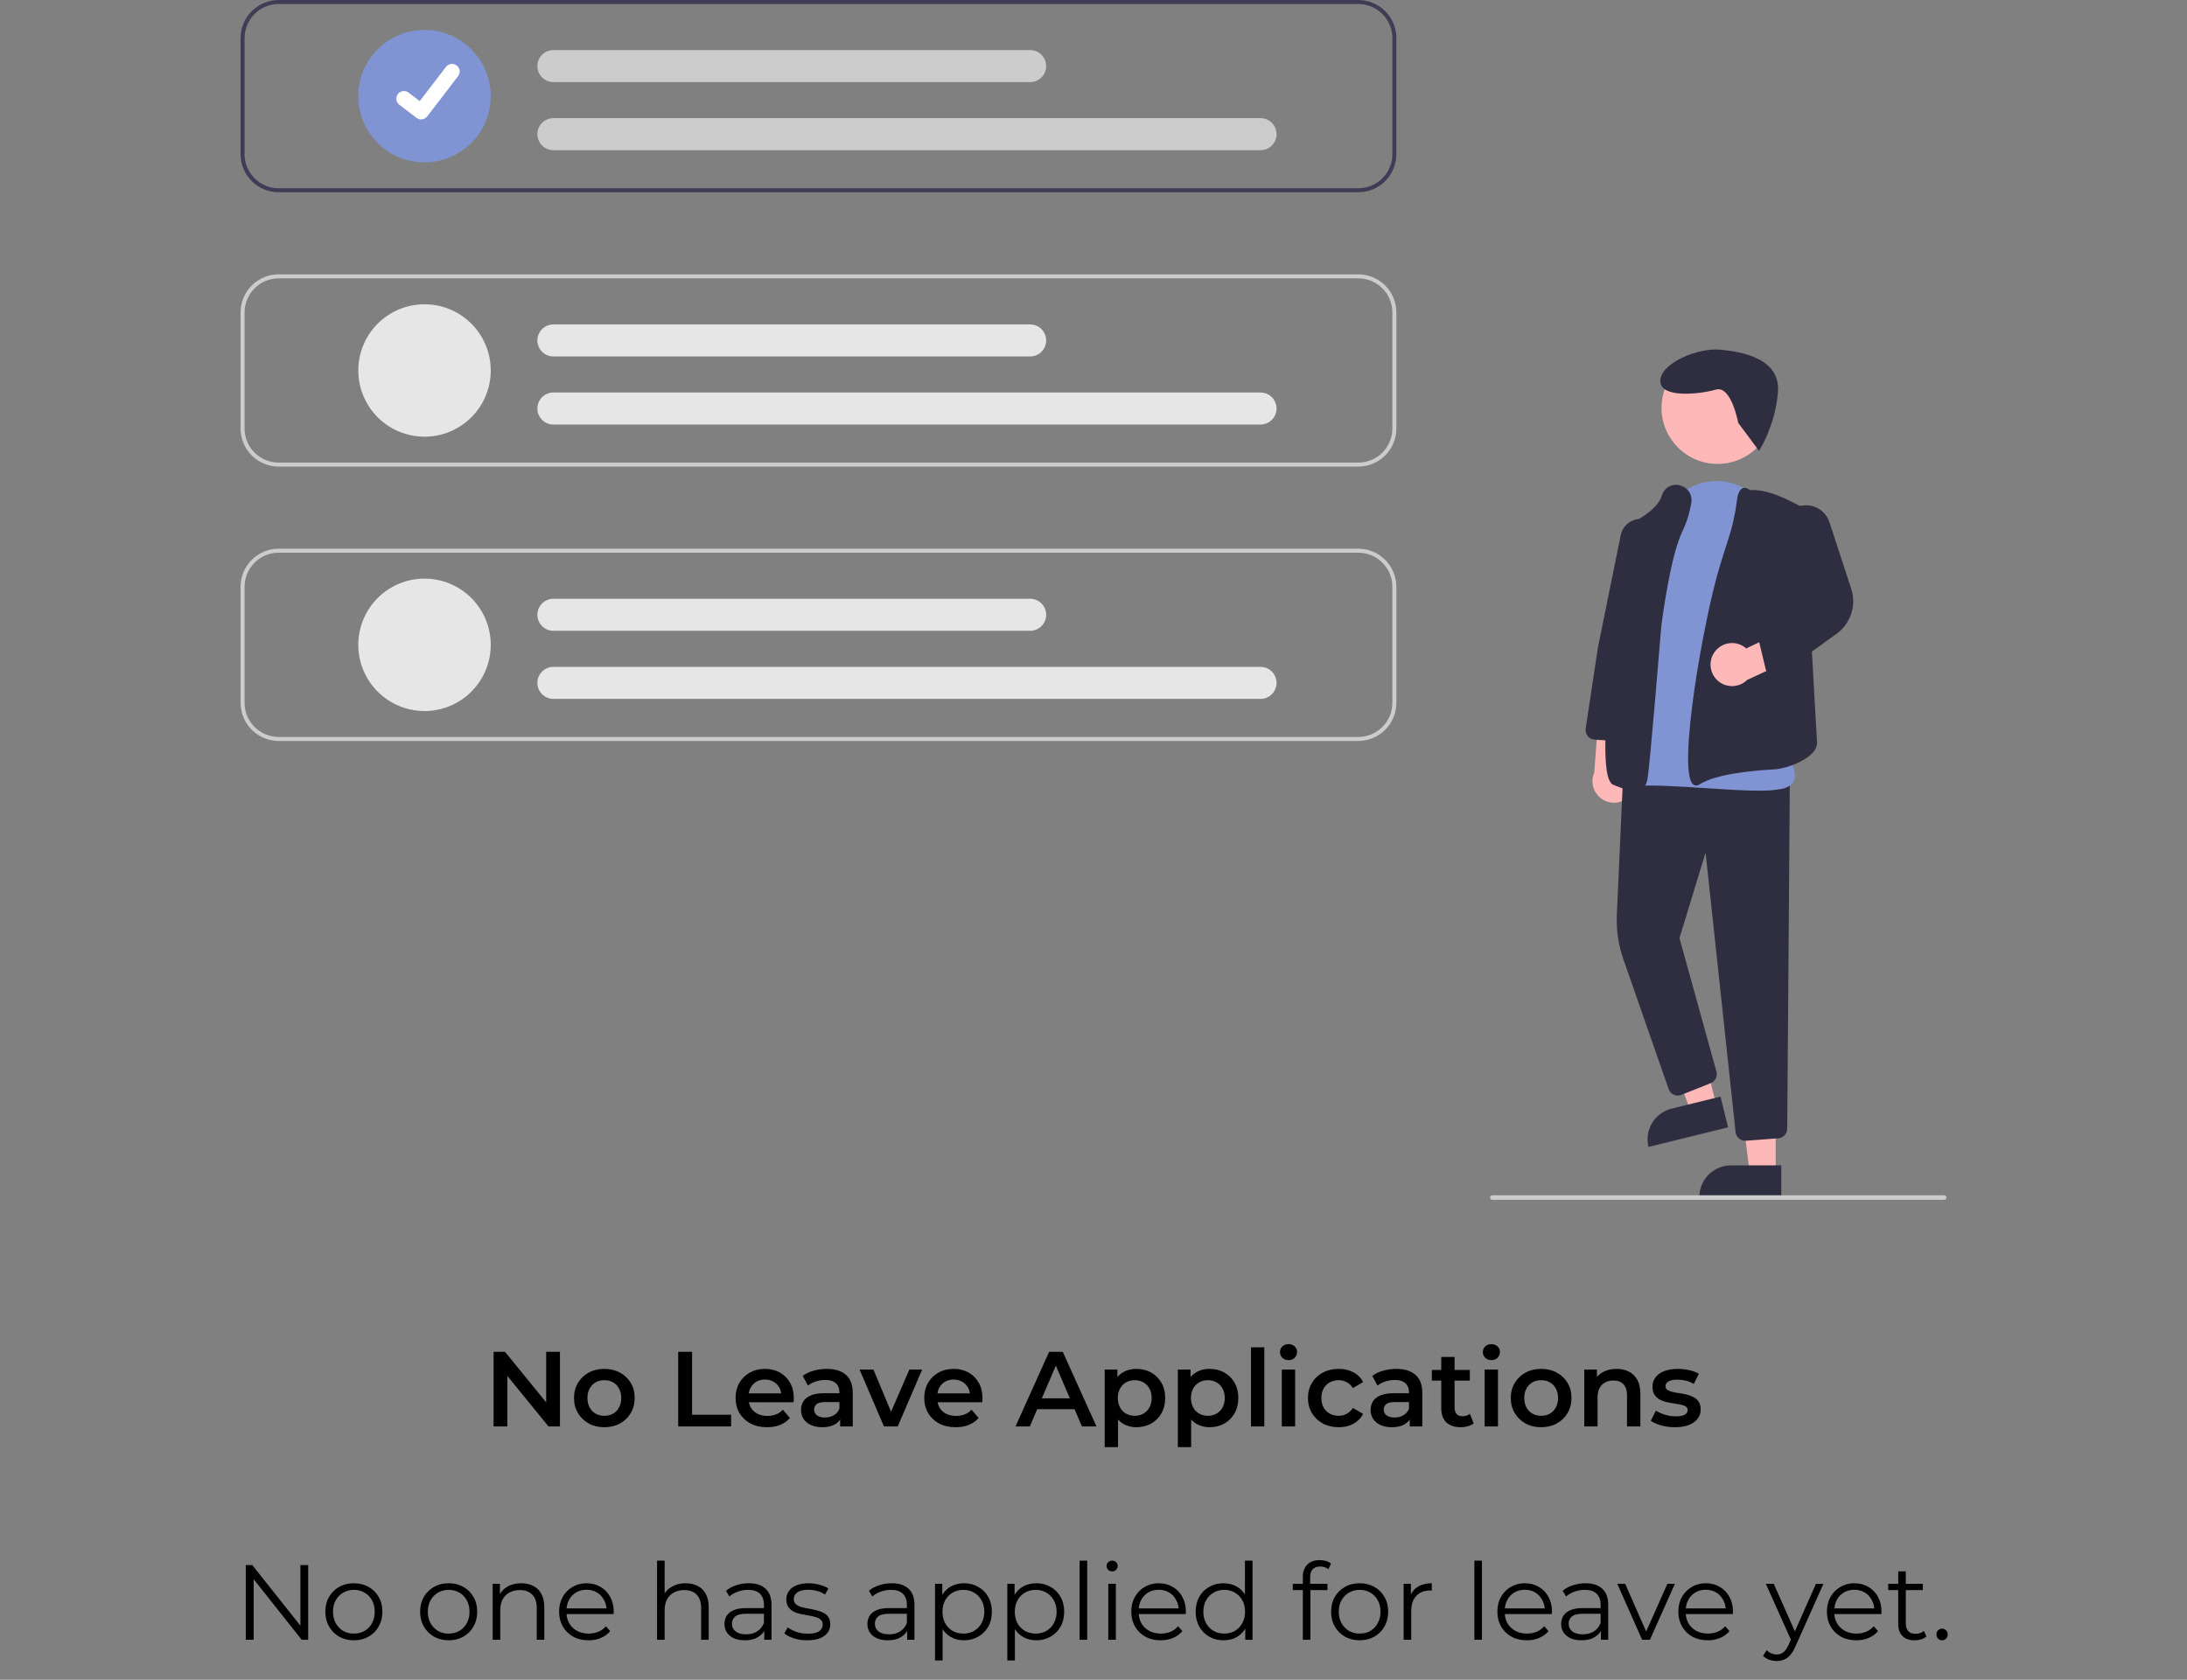 <svg width="328" height="252" viewBox="0 0 328 252" fill="none" xmlns="http://www.w3.org/2000/svg">
<rect x="0" y="0" width="328" height="252" fill="#808080" stroke="none"/>
<g clip-path="url(#clip0_2695_11523)">
<path d="M244.631 119.152C244.918 118.781 245.119 118.351 245.221 117.893C245.323 117.435 245.324 116.96 245.223 116.502C245.121 116.044 244.921 115.614 244.636 115.242C244.35 114.869 243.987 114.564 243.57 114.348L244.205 107.042L239.859 105.574L239.108 115.903C238.791 116.626 238.749 117.441 238.992 118.192C239.235 118.944 239.746 119.58 240.426 119.98C241.107 120.381 241.911 120.518 242.685 120.365C243.46 120.213 244.152 119.781 244.63 119.153L244.631 119.152Z" fill="#FFB8B8"/>
<path d="M266.315 175.95H262.405L260.544 160.858H266.318L266.315 175.95Z" fill="#FFB8B8"/>
<path d="M259.61 174.831H267.155V179.582H254.859C254.859 178.322 255.36 177.113 256.251 176.222C257.142 175.332 258.35 174.831 259.61 174.831Z" fill="#2F2E41"/>
<path d="M257.436 165.935L253.637 166.869L248.229 152.659L253.836 151.281L257.436 165.935Z" fill="#FFB8B8"/>
<path d="M250.71 166.315L258.037 164.512L259.172 169.124L247.233 172.063C246.932 170.84 247.129 169.547 247.781 168.469C248.433 167.391 249.487 166.616 250.71 166.315Z" fill="#2F2E41"/>
<path d="M261.737 171.137C261.38 171.138 261.035 171.007 260.77 170.768C260.504 170.529 260.337 170.2 260.3 169.844L255.799 127.907L251.882 140.731L257.43 160.762C257.526 161.105 257.491 161.472 257.333 161.791C257.175 162.11 256.904 162.36 256.573 162.492L252.162 164.256C251.981 164.329 251.786 164.364 251.591 164.359C251.395 164.355 251.202 164.311 251.024 164.229C250.846 164.148 250.687 164.032 250.555 163.887C250.423 163.743 250.322 163.573 250.258 163.388L243.458 143.88C242.714 141.75 242.385 139.497 242.488 137.243L243.437 116.189L268.433 117.248L268.043 169.337C268.038 169.699 267.898 170.047 267.651 170.312C267.403 170.577 267.066 170.74 266.704 170.769L261.85 171.135C261.812 171.137 261.775 171.137 261.737 171.137Z" fill="#2F2E41"/>
<path d="M257.598 69.596C262.24 69.596 266.003 65.833 266.003 61.191C266.003 56.549 262.24 52.786 257.598 52.786C252.956 52.786 249.193 56.549 249.193 61.191C249.193 65.833 252.956 69.596 257.598 69.596Z" fill="#FFB8B8"/>
<path d="M263.778 118.617C261.565 118.617 258.817 118.436 255.97 118.249C252.083 117.993 248.063 117.729 245.063 117.902C244.657 117.943 244.249 117.878 243.875 117.716C243.502 117.553 243.177 117.298 242.93 116.974C239.837 113.013 244.607 97.568 244.812 96.912L248.694 79.642C249.55 75.844 252.277 73.042 255.816 72.33C259.129 71.665 262.333 72.991 264.388 75.88C264.497 76.034 264.606 76.191 264.715 76.352C271.406 86.261 267.621 110.881 267.368 112.468C267.721 112.891 269.632 115.285 269.107 116.948C268.893 117.625 268.313 118.085 267.382 118.317C266.195 118.552 264.986 118.652 263.777 118.616L263.778 118.617Z" fill="#8094D4"/>
<path d="M245.199 118.625C244.437 118.625 243.41 118.344 242.026 117.769C241.431 117.521 239.62 116.768 241.818 97.554C242.898 88.116 244.445 78.744 244.461 78.651L244.475 78.56L244.559 78.523C244.599 78.504 248.55 76.694 249.237 74.366C249.26 74.286 249.286 74.207 249.317 74.132C249.506 73.615 249.888 73.19 250.382 72.947C250.876 72.704 251.445 72.662 251.97 72.829C252.525 72.961 253.008 73.3 253.322 73.776C253.637 74.251 253.758 74.829 253.662 75.391C253.422 76.909 252.962 78.384 252.296 79.769C250.437 83.605 249.177 93.774 249.165 93.877C249.094 94.745 247.406 115.323 247.081 116.885C246.968 117.43 246.759 118.098 246.146 118.421C245.852 118.566 245.527 118.637 245.199 118.627L245.199 118.625Z" fill="#2F2E41"/>
<path d="M254.381 117.836C254.227 117.836 254.078 117.785 253.957 117.691C251.484 115.812 255.486 93.034 257.858 85.176C258.333 83.602 258.756 82.254 259.116 81.17C259.771 79.224 260.229 77.217 260.481 75.179C260.612 74.075 260.896 73.445 261.349 73.251C261.664 73.117 262.034 73.208 262.451 73.523C264.644 73.415 266.774 74.31 268.748 75.296L270.525 76.182L272.518 111.48C272.462 113.733 268.021 115.323 266.085 115.425C262.974 115.588 257.389 116.095 254.929 117.652C254.768 117.765 254.578 117.828 254.381 117.836L254.381 117.836Z" fill="#2F2E41"/>
<path d="M243.274 111.213C243.245 111.213 243.215 111.213 243.186 111.21L239.159 110.962C238.958 110.95 238.762 110.896 238.584 110.804C238.405 110.712 238.248 110.584 238.122 110.428C237.995 110.271 237.903 110.091 237.85 109.897C237.798 109.703 237.786 109.5 237.816 109.302L239.638 97.229L243.069 80.29C243.153 79.873 243.324 79.478 243.571 79.131C243.818 78.784 244.135 78.493 244.502 78.277C244.868 78.06 245.276 77.923 245.699 77.874C246.122 77.826 246.551 77.867 246.957 77.994C247.651 78.216 248.243 78.678 248.627 79.298C249.01 79.918 249.159 80.654 249.047 81.375L246.322 98.348L244.708 109.965C244.658 110.31 244.486 110.626 244.223 110.856C243.96 111.085 243.623 111.212 243.274 111.213Z" fill="#2F2E41"/>
<path d="M257.03 97.998C257.276 97.599 257.606 97.258 257.998 96.999C258.39 96.741 258.833 96.572 259.297 96.504C259.761 96.436 260.235 96.47 260.684 96.604C261.134 96.739 261.548 96.97 261.898 97.282L268.501 94.093L271.418 97.632L262.03 102.006C261.467 102.559 260.721 102.887 259.932 102.927C259.143 102.967 258.367 102.717 257.751 102.223C257.134 101.729 256.721 101.026 256.588 100.247C256.455 99.469 256.613 98.669 257.03 97.998Z" fill="#FFB8B8"/>
<path d="M266.203 101.424C265.878 101.424 265.562 101.314 265.307 101.113C265.052 100.912 264.871 100.631 264.795 100.315L263.837 96.328C263.764 96.028 263.789 95.713 263.908 95.428C264.028 95.144 264.236 94.905 264.501 94.747L270.284 91.285L267.328 80.46C267.072 79.533 267.189 78.543 267.654 77.701C268.12 76.86 268.896 76.234 269.817 75.957C270.738 75.681 271.731 75.776 272.582 76.222C273.434 76.668 274.078 77.43 274.375 78.345L277.639 88.312C278.04 89.527 278.043 90.838 277.648 92.055C277.253 93.272 276.48 94.331 275.442 95.078L267.051 101.149C266.804 101.327 266.507 101.424 266.203 101.424Z" fill="#2F2E41"/>
<path d="M203.717 0H41.787C40.274 0.002 38.823 0.604 37.753 1.674C36.683 2.744 36.081 4.195 36.079 5.708V23.133C36.081 24.646 36.683 26.097 37.753 27.167C38.823 28.237 40.274 28.839 41.787 28.841H203.717C205.23 28.839 206.681 28.237 207.751 27.167C208.821 26.097 209.423 24.646 209.425 23.133V5.708C209.423 4.195 208.821 2.744 207.751 1.674C206.681 0.604 205.23 0.002 203.717 0ZM208.824 23.133C208.822 24.487 208.283 25.785 207.326 26.742C206.368 27.7 205.07 28.238 203.717 28.24H41.787C40.433 28.238 39.135 27.7 38.178 26.742C37.221 25.785 36.682 24.487 36.68 23.133V5.708C36.682 4.354 37.221 3.056 38.178 2.099C39.135 1.142 40.433 0.603 41.787 0.601H203.717C205.07 0.603 206.368 1.142 207.326 2.099C208.283 3.056 208.822 4.354 208.824 5.708V23.133Z" fill="#3F3D56"/>
<path d="M203.717 69.999H41.787C40.274 69.997 38.823 69.395 37.753 68.325C36.683 67.255 36.081 65.804 36.079 64.291V46.866C36.081 45.353 36.683 43.902 37.753 42.832C38.823 41.762 40.274 41.16 41.787 41.158H203.717C205.23 41.16 206.681 41.762 207.751 42.832C208.821 43.902 209.423 45.353 209.425 46.866V64.291C209.423 65.804 208.821 67.255 207.751 68.325C206.681 69.395 205.23 69.997 203.717 69.999ZM41.787 41.759C40.433 41.761 39.135 42.299 38.178 43.257C37.22 44.214 36.682 45.512 36.68 46.866V64.291C36.681 65.645 37.22 66.944 38.177 67.901C39.135 68.859 40.433 69.397 41.787 69.399H203.717C205.071 69.398 206.369 68.859 207.326 67.902C208.284 66.944 208.822 65.646 208.824 64.292V46.866C208.822 45.512 208.284 44.214 207.326 43.257C206.369 42.299 205.071 41.761 203.717 41.759H41.787Z" fill="#CCCCCC"/>
<path d="M203.717 111.157H41.787C40.274 111.155 38.823 110.553 37.753 109.483C36.683 108.413 36.081 106.962 36.079 105.449V88.024C36.081 86.511 36.683 85.06 37.753 83.99C38.823 82.92 40.274 82.318 41.787 82.316H203.717C205.23 82.318 206.681 82.92 207.751 83.99C208.821 85.06 209.423 86.511 209.425 88.024V105.449C209.423 106.962 208.821 108.413 207.751 109.483C206.681 110.553 205.23 111.155 203.717 111.157ZM41.787 82.916C40.433 82.918 39.135 83.456 38.178 84.413C37.22 85.371 36.682 86.669 36.68 88.023V105.448C36.681 106.802 37.22 108.1 38.177 109.058C39.135 110.015 40.433 110.554 41.787 110.555H203.717C205.071 110.554 206.369 110.015 207.326 109.058C208.284 108.1 208.822 106.802 208.824 105.448V88.024C208.823 86.67 208.284 85.372 207.327 84.414C206.369 83.456 205.071 82.917 203.717 82.916H41.787Z" fill="#CCCCCC"/>
<path d="M63.667 24.355C61.702 24.355 59.782 23.773 58.148 22.681C56.514 21.589 55.241 20.038 54.489 18.222C53.737 16.407 53.54 14.409 53.923 12.482C54.307 10.555 55.253 8.785 56.642 7.395C58.032 6.006 59.802 5.06 61.729 4.676C63.656 4.293 65.654 4.49 67.469 5.242C69.285 5.994 70.836 7.267 71.928 8.901C73.02 10.534 73.602 12.455 73.602 14.42C73.602 17.055 72.555 19.582 70.692 21.445C68.829 23.308 66.302 24.355 63.667 24.355Z" fill="#8094D4"/>
<path d="M189.049 22.532H82.999C82.362 22.532 81.75 22.278 81.3 21.828C80.849 21.377 80.596 20.765 80.596 20.128C80.596 19.491 80.849 18.879 81.3 18.429C81.75 17.978 82.362 17.725 82.999 17.725H189.049C189.686 17.725 190.297 17.978 190.748 18.429C191.199 18.879 191.452 19.491 191.452 20.128C191.452 20.765 191.199 21.377 190.748 21.828C190.297 22.278 189.686 22.532 189.049 22.532Z" fill="#CCCCCC"/>
<path d="M154.497 12.318H82.996C82.359 12.318 81.748 12.065 81.297 11.614C80.846 11.163 80.593 10.552 80.593 9.914C80.593 9.277 80.846 8.665 81.297 8.215C81.748 7.764 82.359 7.511 82.996 7.511H154.497C155.135 7.511 155.746 7.764 156.197 8.215C156.648 8.665 156.901 9.277 156.901 9.914C156.901 10.552 156.648 11.163 156.197 11.614C155.746 12.065 155.135 12.318 154.497 12.318Z" fill="#CCCCCC"/>
<path d="M63.667 65.513C61.702 65.513 59.782 64.931 58.148 63.839C56.514 62.747 55.241 61.196 54.489 59.38C53.737 57.565 53.54 55.567 53.923 53.64C54.307 51.713 55.253 49.943 56.642 48.553C58.032 47.164 59.802 46.218 61.729 45.834C63.656 45.451 65.654 45.648 67.469 46.4C69.285 47.152 70.836 48.425 71.928 50.059C73.02 51.693 73.602 53.614 73.602 55.578C73.602 58.213 72.555 60.74 70.692 62.603C68.829 64.467 66.302 65.513 63.667 65.513Z" fill="#E6E6E6"/>
<path d="M189.049 63.691H82.999C82.362 63.691 81.75 63.438 81.3 62.987C80.849 62.536 80.596 61.925 80.596 61.287C80.596 60.65 80.849 60.038 81.3 59.588C81.75 59.137 82.362 58.884 82.999 58.884H189.049C189.686 58.884 190.297 59.137 190.748 59.588C191.199 60.038 191.452 60.65 191.452 61.287C191.452 61.925 191.199 62.536 190.748 62.987C190.297 63.438 189.686 63.691 189.049 63.691Z" fill="#E6E6E6"/>
<path d="M154.497 53.476H82.996C82.359 53.476 81.748 53.223 81.297 52.772C80.846 52.321 80.593 51.71 80.593 51.072C80.593 50.435 80.846 49.824 81.297 49.373C81.748 48.922 82.359 48.669 82.996 48.669H154.497C155.135 48.669 155.746 48.922 156.197 49.373C156.648 49.824 156.901 50.435 156.901 51.072C156.901 51.71 156.648 52.321 156.197 52.772C155.746 53.223 155.135 53.476 154.497 53.476Z" fill="#E6E6E6"/>
<path d="M63.667 106.672C61.702 106.672 59.782 106.089 58.148 104.997C56.514 103.906 55.241 102.354 54.489 100.539C53.737 98.723 53.54 96.726 53.923 94.799C54.307 92.871 55.253 91.101 56.642 89.712C58.032 88.322 59.802 87.376 61.729 86.993C63.656 86.609 65.654 86.806 67.469 87.558C69.285 88.31 70.836 89.583 71.928 91.217C73.02 92.851 73.602 94.772 73.602 96.737C73.602 99.372 72.555 101.899 70.692 103.762C68.829 105.625 66.302 106.672 63.667 106.672Z" fill="#E6E6E6"/>
<path d="M189.049 104.849H82.999C82.362 104.849 81.75 104.596 81.3 104.145C80.849 103.694 80.596 103.083 80.596 102.445C80.596 101.808 80.849 101.197 81.3 100.746C81.75 100.295 82.362 100.042 82.999 100.042H189.049C189.686 100.042 190.297 100.295 190.748 100.746C191.199 101.197 191.452 101.808 191.452 102.445C191.452 103.083 191.199 103.694 190.748 104.145C190.297 104.596 189.686 104.849 189.049 104.849Z" fill="#E6E6E6"/>
<path d="M154.497 94.634H82.996C82.359 94.634 81.748 94.381 81.297 93.93C80.846 93.479 80.593 92.868 80.593 92.231C80.593 91.593 80.846 90.982 81.297 90.531C81.748 90.08 82.359 89.827 82.996 89.827H154.497C155.135 89.827 155.746 90.08 156.197 90.531C156.648 90.982 156.901 91.593 156.901 92.231C156.901 92.868 156.648 93.479 156.197 93.93C155.746 94.381 155.135 94.634 154.497 94.634Z" fill="#E6E6E6"/>
<path d="M63.16 17.915C62.914 17.916 62.673 17.836 62.476 17.688L62.464 17.679L59.889 15.709C59.769 15.618 59.669 15.504 59.594 15.373C59.519 15.243 59.47 15.1 59.45 14.951C59.431 14.802 59.441 14.65 59.479 14.505C59.518 14.36 59.585 14.224 59.677 14.105C59.768 13.985 59.882 13.885 60.012 13.81C60.142 13.735 60.286 13.686 60.435 13.666C60.584 13.647 60.735 13.656 60.88 13.695C61.026 13.734 61.162 13.801 61.281 13.893L62.949 15.172L66.89 10.03C67.075 9.789 67.347 9.632 67.648 9.592C67.949 9.552 68.253 9.633 68.494 9.818L68.469 9.852L68.494 9.818C68.735 10.003 68.892 10.275 68.932 10.576C68.971 10.877 68.89 11.181 68.706 11.422L64.07 17.467C63.963 17.606 63.825 17.719 63.667 17.796C63.509 17.873 63.335 17.913 63.16 17.912L63.16 17.915Z" fill="white"/>
<path d="M291.576 180H223.82C223.729 180 223.642 179.964 223.578 179.9C223.514 179.835 223.478 179.748 223.478 179.658C223.478 179.567 223.514 179.48 223.578 179.416C223.642 179.351 223.729 179.315 223.82 179.315H291.576C291.667 179.315 291.754 179.351 291.818 179.416C291.883 179.48 291.919 179.567 291.919 179.658C291.919 179.748 291.883 179.835 291.818 179.9C291.754 179.964 291.667 180 291.576 180Z" fill="#CCCCCC"/>
<path d="M260.688 63.431C260.688 63.431 259.665 57.775 257.337 58.451C255.01 59.127 249.02 59.818 249.009 57.155C248.998 54.491 254.647 52.137 257.978 52.456C261.309 52.775 266.972 53.749 266.66 58.744C266.411 61.89 265.438 64.936 263.819 67.645L260.688 63.431Z" fill="#2F2E41"/>
</g>
<path d="M74.027 214V202.8H75.739L82.763 211.424H81.915V202.8H83.979V214H82.267L75.243 205.376H76.091V214H74.027ZM90.629 214.112C89.754 214.112 88.975 213.925 88.293 213.552C87.61 213.168 87.071 212.645 86.677 211.984C86.282 211.323 86.085 210.571 86.085 209.728C86.085 208.875 86.282 208.123 86.677 207.472C87.071 206.811 87.61 206.293 88.293 205.92C88.975 205.547 89.754 205.36 90.629 205.36C91.514 205.36 92.298 205.547 92.981 205.92C93.674 206.293 94.213 206.805 94.597 207.456C94.991 208.107 95.189 208.864 95.189 209.728C95.189 210.571 94.991 211.323 94.597 211.984C94.213 212.645 93.674 213.168 92.981 213.552C92.298 213.925 91.514 214.112 90.629 214.112ZM90.629 212.4C91.119 212.4 91.557 212.293 91.941 212.08C92.325 211.867 92.623 211.557 92.837 211.152C93.061 210.747 93.173 210.272 93.173 209.728C93.173 209.173 93.061 208.699 92.837 208.304C92.623 207.899 92.325 207.589 91.941 207.376C91.557 207.163 91.125 207.056 90.645 207.056C90.154 207.056 89.717 207.163 89.333 207.376C88.959 207.589 88.661 207.899 88.437 208.304C88.213 208.699 88.101 209.173 88.101 209.728C88.101 210.272 88.213 210.747 88.437 211.152C88.661 211.557 88.959 211.867 89.333 212.08C89.717 212.293 90.149 212.4 90.629 212.4ZM101.715 214V202.8H103.795V212.24H109.651V214H101.715ZM115.039 214.112C114.09 214.112 113.258 213.925 112.543 213.552C111.839 213.168 111.29 212.645 110.895 211.984C110.511 211.323 110.319 210.571 110.319 209.728C110.319 208.875 110.506 208.123 110.879 207.472C111.263 206.811 111.786 206.293 112.447 205.92C113.119 205.547 113.882 205.36 114.735 205.36C115.567 205.36 116.308 205.541 116.959 205.904C117.61 206.267 118.122 206.779 118.495 207.44C118.868 208.101 119.055 208.88 119.055 209.776C119.055 209.861 119.05 209.957 119.039 210.064C119.039 210.171 119.034 210.272 119.023 210.368H111.903V209.04H117.967L117.183 209.456C117.194 208.965 117.092 208.533 116.879 208.16C116.666 207.787 116.372 207.493 115.999 207.28C115.636 207.067 115.215 206.96 114.735 206.96C114.244 206.96 113.812 207.067 113.439 207.28C113.076 207.493 112.788 207.792 112.575 208.176C112.372 208.549 112.271 208.992 112.271 209.504V209.824C112.271 210.336 112.388 210.789 112.623 211.184C112.858 211.579 113.188 211.883 113.615 212.096C114.042 212.309 114.532 212.416 115.087 212.416C115.567 212.416 115.999 212.341 116.383 212.192C116.767 212.043 117.108 211.808 117.407 211.488L118.479 212.72C118.095 213.168 117.61 213.515 117.023 213.76C116.447 213.995 115.786 214.112 115.039 214.112ZM126.006 214V212.272L125.894 211.904V208.88C125.894 208.293 125.718 207.84 125.366 207.52C125.014 207.189 124.48 207.024 123.766 207.024C123.286 207.024 122.811 207.099 122.342 207.248C121.883 207.397 121.494 207.605 121.174 207.872L120.39 206.416C120.848 206.064 121.392 205.803 122.022 205.632C122.662 205.451 123.323 205.36 124.006 205.36C125.243 205.36 126.198 205.659 126.87 206.256C127.552 206.843 127.894 207.755 127.894 208.992V214H126.006ZM123.318 214.112C122.678 214.112 122.118 214.005 121.638 213.792C121.158 213.568 120.784 213.264 120.518 212.88C120.262 212.485 120.134 212.043 120.134 211.552C120.134 211.072 120.246 210.64 120.47 210.256C120.704 209.872 121.083 209.568 121.606 209.344C122.128 209.12 122.822 209.008 123.686 209.008H126.166V210.336H123.83C123.147 210.336 122.688 210.448 122.454 210.672C122.219 210.885 122.102 211.152 122.102 211.472C122.102 211.835 122.246 212.123 122.534 212.336C122.822 212.549 123.222 212.656 123.734 212.656C124.224 212.656 124.662 212.544 125.046 212.32C125.44 212.096 125.723 211.765 125.894 211.328L126.23 212.528C126.038 213.029 125.691 213.419 125.19 213.696C124.699 213.973 124.075 214.112 123.318 214.112ZM132.576 214L128.912 205.456H130.992L134.144 212.992H133.12L136.384 205.456H138.304L134.64 214H132.576ZM143.336 214.112C142.386 214.112 141.554 213.925 140.84 213.552C140.136 213.168 139.586 212.645 139.192 211.984C138.808 211.323 138.616 210.571 138.616 209.728C138.616 208.875 138.802 208.123 139.176 207.472C139.56 206.811 140.082 206.293 140.744 205.92C141.416 205.547 142.178 205.36 143.032 205.36C143.864 205.36 144.605 205.541 145.256 205.904C145.906 206.267 146.418 206.779 146.792 207.44C147.165 208.101 147.352 208.88 147.352 209.776C147.352 209.861 147.346 209.957 147.336 210.064C147.336 210.171 147.33 210.272 147.32 210.368H140.2V209.04H146.264L145.48 209.456C145.49 208.965 145.389 208.533 145.176 208.16C144.962 207.787 144.669 207.493 144.296 207.28C143.933 207.067 143.512 206.96 143.032 206.96C142.541 206.96 142.109 207.067 141.736 207.28C141.373 207.493 141.085 207.792 140.872 208.176C140.669 208.549 140.568 208.992 140.568 209.504V209.824C140.568 210.336 140.685 210.789 140.92 211.184C141.154 211.579 141.485 211.883 141.912 212.096C142.338 212.309 142.829 212.416 143.384 212.416C143.864 212.416 144.296 212.341 144.68 212.192C145.064 212.043 145.405 211.808 145.704 211.488L146.776 212.72C146.392 213.168 145.906 213.515 145.32 213.76C144.744 213.995 144.082 214.112 143.336 214.112ZM152.303 214L157.343 202.8H159.391L164.447 214H162.271L157.935 203.904H158.767L154.447 214H152.303ZM154.623 211.408L155.183 209.776H161.231L161.791 211.408H154.623ZM170.415 214.112C169.722 214.112 169.087 213.952 168.511 213.632C167.946 213.312 167.493 212.832 167.151 212.192C166.821 211.541 166.655 210.72 166.655 209.728C166.655 208.725 166.815 207.904 167.135 207.264C167.466 206.624 167.914 206.149 168.479 205.84C169.045 205.52 169.69 205.36 170.415 205.36C171.258 205.36 171.999 205.541 172.639 205.904C173.29 206.267 173.802 206.773 174.175 207.424C174.559 208.075 174.751 208.843 174.751 209.728C174.751 210.613 174.559 211.387 174.175 212.048C173.802 212.699 173.29 213.205 172.639 213.568C171.999 213.931 171.258 214.112 170.415 214.112ZM165.679 217.104V205.456H167.583V207.472L167.519 209.744L167.679 212.016V217.104H165.679ZM170.191 212.4C170.671 212.4 171.098 212.293 171.471 212.08C171.855 211.867 172.159 211.557 172.383 211.152C172.607 210.747 172.719 210.272 172.719 209.728C172.719 209.173 172.607 208.699 172.383 208.304C172.159 207.899 171.855 207.589 171.471 207.376C171.098 207.163 170.671 207.056 170.191 207.056C169.711 207.056 169.279 207.163 168.895 207.376C168.511 207.589 168.207 207.899 167.983 208.304C167.759 208.699 167.647 209.173 167.647 209.728C167.647 210.272 167.759 210.747 167.983 211.152C168.207 211.557 168.511 211.867 168.895 212.08C169.279 212.293 169.711 212.4 170.191 212.4ZM181.384 214.112C180.691 214.112 180.056 213.952 179.48 213.632C178.915 213.312 178.461 212.832 178.12 212.192C177.789 211.541 177.624 210.72 177.624 209.728C177.624 208.725 177.784 207.904 178.104 207.264C178.435 206.624 178.883 206.149 179.448 205.84C180.013 205.52 180.659 205.36 181.384 205.36C182.227 205.36 182.968 205.541 183.608 205.904C184.259 206.267 184.771 206.773 185.144 207.424C185.528 208.075 185.72 208.843 185.72 209.728C185.72 210.613 185.528 211.387 185.144 212.048C184.771 212.699 184.259 213.205 183.608 213.568C182.968 213.931 182.227 214.112 181.384 214.112ZM176.648 217.104V205.456H178.552V207.472L178.488 209.744L178.648 212.016V217.104H176.648ZM181.16 212.4C181.64 212.4 182.067 212.293 182.44 212.08C182.824 211.867 183.128 211.557 183.352 211.152C183.576 210.747 183.688 210.272 183.688 209.728C183.688 209.173 183.576 208.699 183.352 208.304C183.128 207.899 182.824 207.589 182.44 207.376C182.067 207.163 181.64 207.056 181.16 207.056C180.68 207.056 180.248 207.163 179.864 207.376C179.48 207.589 179.176 207.899 178.952 208.304C178.728 208.699 178.616 209.173 178.616 209.728C178.616 210.272 178.728 210.747 178.952 211.152C179.176 211.557 179.48 211.867 179.864 212.08C180.248 212.293 180.68 212.4 181.16 212.4ZM187.617 214V202.128H189.617V214H187.617ZM192.242 214V205.456H194.242V214H192.242ZM193.25 204.048C192.876 204.048 192.567 203.931 192.322 203.696C192.087 203.461 191.97 203.179 191.97 202.848C191.97 202.507 192.087 202.224 192.322 202C192.567 201.765 192.876 201.648 193.25 201.648C193.623 201.648 193.927 201.76 194.162 201.984C194.407 202.197 194.53 202.469 194.53 202.8C194.53 203.152 194.412 203.451 194.178 203.696C193.943 203.931 193.634 204.048 193.25 204.048ZM200.787 214.112C199.891 214.112 199.091 213.925 198.387 213.552C197.693 213.168 197.149 212.645 196.755 211.984C196.36 211.323 196.163 210.571 196.163 209.728C196.163 208.875 196.36 208.123 196.755 207.472C197.149 206.811 197.693 206.293 198.387 205.92C199.091 205.547 199.891 205.36 200.787 205.36C201.619 205.36 202.349 205.531 202.979 205.872C203.619 206.203 204.104 206.693 204.435 207.344L202.899 208.24C202.643 207.835 202.328 207.536 201.955 207.344C201.592 207.152 201.197 207.056 200.771 207.056C200.28 207.056 199.837 207.163 199.443 207.376C199.048 207.589 198.739 207.899 198.515 208.304C198.291 208.699 198.179 209.173 198.179 209.728C198.179 210.283 198.291 210.763 198.515 211.168C198.739 211.563 199.048 211.867 199.443 212.08C199.837 212.293 200.28 212.4 200.771 212.4C201.197 212.4 201.592 212.304 201.955 212.112C202.328 211.92 202.643 211.621 202.899 211.216L204.435 212.112C204.104 212.752 203.619 213.248 202.979 213.6C202.349 213.941 201.619 214.112 200.787 214.112ZM211.428 214V212.272L211.316 211.904V208.88C211.316 208.293 211.14 207.84 210.788 207.52C210.436 207.189 209.902 207.024 209.188 207.024C208.708 207.024 208.233 207.099 207.764 207.248C207.305 207.397 206.916 207.605 206.596 207.872L205.812 206.416C206.27 206.064 206.814 205.803 207.444 205.632C208.084 205.451 208.745 205.36 209.428 205.36C210.665 205.36 211.62 205.659 212.292 206.256C212.974 206.843 213.316 207.755 213.316 208.992V214H211.428ZM208.74 214.112C208.1 214.112 207.54 214.005 207.06 213.792C206.58 213.568 206.206 213.264 205.94 212.88C205.684 212.485 205.556 212.043 205.556 211.552C205.556 211.072 205.668 210.64 205.892 210.256C206.126 209.872 206.505 209.568 207.028 209.344C207.55 209.12 208.244 209.008 209.108 209.008H211.588V210.336H209.252C208.569 210.336 208.11 210.448 207.876 210.672C207.641 210.885 207.524 211.152 207.524 211.472C207.524 211.835 207.668 212.123 207.956 212.336C208.244 212.549 208.644 212.656 209.156 212.656C209.646 212.656 210.084 212.544 210.468 212.32C210.862 212.096 211.145 211.765 211.316 211.328L211.652 212.528C211.46 213.029 211.113 213.419 210.612 213.696C210.121 213.973 209.497 214.112 208.74 214.112ZM219.098 214.112C218.16 214.112 217.434 213.872 216.922 213.392C216.41 212.901 216.154 212.181 216.154 211.232V203.568H218.154V211.184C218.154 211.589 218.256 211.904 218.458 212.128C218.672 212.352 218.965 212.464 219.338 212.464C219.786 212.464 220.16 212.347 220.458 212.112L221.018 213.536C220.784 213.728 220.496 213.872 220.154 213.968C219.813 214.064 219.461 214.112 219.098 214.112ZM214.746 207.12V205.52H220.442V207.12H214.746ZM222.664 214V205.456H224.664V214H222.664ZM223.672 204.048C223.298 204.048 222.989 203.931 222.744 203.696C222.509 203.461 222.392 203.179 222.392 202.848C222.392 202.507 222.509 202.224 222.744 202C222.989 201.765 223.298 201.648 223.672 201.648C224.045 201.648 224.349 201.76 224.584 201.984C224.829 202.197 224.952 202.469 224.952 202.8C224.952 203.152 224.834 203.451 224.6 203.696C224.365 203.931 224.056 204.048 223.672 204.048ZM231.129 214.112C230.254 214.112 229.475 213.925 228.793 213.552C228.11 213.168 227.571 212.645 227.177 211.984C226.782 211.323 226.585 210.571 226.585 209.728C226.585 208.875 226.782 208.123 227.177 207.472C227.571 206.811 228.11 206.293 228.793 205.92C229.475 205.547 230.254 205.36 231.129 205.36C232.014 205.36 232.798 205.547 233.481 205.92C234.174 206.293 234.713 206.805 235.097 207.456C235.491 208.107 235.689 208.864 235.689 209.728C235.689 210.571 235.491 211.323 235.097 211.984C234.713 212.645 234.174 213.168 233.481 213.552C232.798 213.925 232.014 214.112 231.129 214.112ZM231.129 212.4C231.619 212.4 232.057 212.293 232.441 212.08C232.825 211.867 233.123 211.557 233.337 211.152C233.561 210.747 233.673 210.272 233.673 209.728C233.673 209.173 233.561 208.699 233.337 208.304C233.123 207.899 232.825 207.589 232.441 207.376C232.057 207.163 231.625 207.056 231.145 207.056C230.654 207.056 230.217 207.163 229.833 207.376C229.459 207.589 229.161 207.899 228.937 208.304C228.713 208.699 228.601 209.173 228.601 209.728C228.601 210.272 228.713 210.747 228.937 211.152C229.161 211.557 229.459 211.867 229.833 212.08C230.217 212.293 230.649 212.4 231.129 212.4ZM242.449 205.36C243.132 205.36 243.74 205.493 244.273 205.76C244.817 206.027 245.244 206.437 245.553 206.992C245.862 207.536 246.017 208.24 246.017 209.104V214H244.017V209.36C244.017 208.603 243.836 208.037 243.473 207.664C243.121 207.291 242.625 207.104 241.985 207.104C241.516 207.104 241.1 207.2 240.737 207.392C240.374 207.584 240.092 207.872 239.889 208.256C239.697 208.629 239.601 209.104 239.601 209.68V214H237.601V205.456H239.505V207.76L239.169 207.056C239.468 206.512 239.9 206.096 240.465 205.808C241.041 205.509 241.702 205.36 242.449 205.36ZM251.194 214.112C250.48 214.112 249.792 214.021 249.13 213.84C248.48 213.648 247.962 213.419 247.578 213.152L248.346 211.632C248.73 211.877 249.189 212.08 249.722 212.24C250.256 212.4 250.789 212.48 251.322 212.48C251.952 212.48 252.405 212.395 252.682 212.224C252.97 212.053 253.114 211.824 253.114 211.536C253.114 211.301 253.018 211.125 252.826 211.008C252.634 210.88 252.384 210.784 252.074 210.72C251.765 210.656 251.418 210.597 251.034 210.544C250.661 210.491 250.282 210.421 249.898 210.336C249.525 210.24 249.184 210.107 248.874 209.936C248.565 209.755 248.314 209.515 248.122 209.216C247.93 208.917 247.834 208.523 247.834 208.032C247.834 207.488 247.989 207.019 248.298 206.624C248.608 206.219 249.04 205.909 249.594 205.696C250.16 205.472 250.826 205.36 251.594 205.36C252.17 205.36 252.752 205.424 253.338 205.552C253.925 205.68 254.41 205.861 254.794 206.096L254.026 207.616C253.621 207.371 253.21 207.205 252.794 207.12C252.389 207.024 251.984 206.976 251.578 206.976C250.97 206.976 250.517 207.067 250.218 207.248C249.93 207.429 249.786 207.659 249.786 207.936C249.786 208.192 249.882 208.384 250.074 208.512C250.266 208.64 250.517 208.741 250.826 208.816C251.136 208.891 251.477 208.955 251.85 209.008C252.234 209.051 252.613 209.12 252.986 209.216C253.36 209.312 253.701 209.445 254.01 209.616C254.33 209.776 254.586 210.005 254.778 210.304C254.97 210.603 255.066 210.992 255.066 211.472C255.066 212.005 254.906 212.469 254.586 212.864C254.277 213.259 253.834 213.568 253.258 213.792C252.682 214.005 251.994 214.112 251.194 214.112Z" fill="black"/>
<path d="M36.863 246V234.8H37.839L45.567 244.528H45.055V234.8H46.223V246H45.247L37.535 236.272H38.047V246H36.863ZM53.063 246.08C52.252 246.08 51.521 245.899 50.871 245.536C50.231 245.163 49.724 244.656 49.351 244.016C48.977 243.365 48.791 242.624 48.791 241.792C48.791 240.949 48.977 240.208 49.351 239.568C49.724 238.928 50.231 238.427 50.871 238.064C51.511 237.701 52.241 237.52 53.063 237.52C53.895 237.52 54.631 237.701 55.271 238.064C55.921 238.427 56.428 238.928 56.791 239.568C57.164 240.208 57.351 240.949 57.351 241.792C57.351 242.624 57.164 243.365 56.791 244.016C56.428 244.656 55.921 245.163 55.271 245.536C54.62 245.899 53.884 246.08 53.063 246.08ZM53.063 245.072C53.671 245.072 54.209 244.939 54.679 244.672C55.148 244.395 55.516 244.011 55.783 243.52C56.06 243.019 56.199 242.443 56.199 241.792C56.199 241.131 56.06 240.555 55.783 240.064C55.516 239.573 55.148 239.195 54.679 238.928C54.209 238.651 53.676 238.512 53.079 238.512C52.481 238.512 51.948 238.651 51.479 238.928C51.009 239.195 50.636 239.573 50.359 240.064C50.081 240.555 49.943 241.131 49.943 241.792C49.943 242.443 50.081 243.019 50.359 243.52C50.636 244.011 51.009 244.395 51.479 244.672C51.948 244.939 52.476 245.072 53.063 245.072ZM67.281 246.08C66.471 246.08 65.74 245.899 65.089 245.536C64.449 245.163 63.943 244.656 63.569 244.016C63.196 243.365 63.009 242.624 63.009 241.792C63.009 240.949 63.196 240.208 63.569 239.568C63.943 238.928 64.449 238.427 65.089 238.064C65.729 237.701 66.46 237.52 67.281 237.52C68.113 237.52 68.849 237.701 69.489 238.064C70.14 238.427 70.647 238.928 71.009 239.568C71.383 240.208 71.569 240.949 71.569 241.792C71.569 242.624 71.383 243.365 71.009 244.016C70.647 244.656 70.14 245.163 69.489 245.536C68.839 245.899 68.103 246.08 67.281 246.08ZM67.281 245.072C67.889 245.072 68.428 244.939 68.897 244.672C69.367 244.395 69.735 244.011 70.001 243.52C70.279 243.019 70.417 242.443 70.417 241.792C70.417 241.131 70.279 240.555 70.001 240.064C69.735 239.573 69.367 239.195 68.897 238.928C68.428 238.651 67.895 238.512 67.297 238.512C66.7 238.512 66.167 238.651 65.697 238.928C65.228 239.195 64.855 239.573 64.577 240.064C64.3 240.555 64.161 241.131 64.161 241.792C64.161 242.443 64.3 243.019 64.577 243.52C64.855 244.011 65.228 244.395 65.697 244.672C66.167 244.939 66.695 245.072 67.281 245.072ZM78.177 237.52C78.859 237.52 79.457 237.653 79.969 237.92C80.491 238.176 80.897 238.571 81.185 239.104C81.483 239.637 81.633 240.309 81.633 241.12V246H80.497V241.232C80.497 240.347 80.273 239.68 79.825 239.232C79.387 238.773 78.769 238.544 77.969 238.544C77.371 238.544 76.849 238.667 76.401 238.912C75.963 239.147 75.622 239.493 75.377 239.952C75.142 240.4 75.025 240.944 75.025 241.584V246H73.889V237.6H74.977V239.904L74.801 239.472C75.067 238.864 75.494 238.389 76.081 238.048C76.667 237.696 77.366 237.52 78.177 237.52ZM88.269 246.08C87.394 246.08 86.626 245.899 85.965 245.536C85.304 245.163 84.787 244.656 84.413 244.016C84.04 243.365 83.853 242.624 83.853 241.792C83.853 240.96 84.029 240.224 84.381 239.584C84.744 238.944 85.234 238.443 85.853 238.08C86.483 237.707 87.186 237.52 87.965 237.52C88.754 237.52 89.453 237.701 90.061 238.064C90.68 238.416 91.165 238.917 91.517 239.568C91.869 240.208 92.045 240.949 92.045 241.792C92.045 241.845 92.04 241.904 92.029 241.968C92.029 242.021 92.029 242.08 92.029 242.144H84.717V241.296H91.421L90.973 241.632C90.973 241.024 90.84 240.485 90.573 240.016C90.317 239.536 89.965 239.163 89.517 238.896C89.069 238.629 88.552 238.496 87.965 238.496C87.389 238.496 86.872 238.629 86.413 238.896C85.954 239.163 85.597 239.536 85.341 240.016C85.085 240.496 84.957 241.045 84.957 241.664V241.84C84.957 242.48 85.096 243.045 85.373 243.536C85.661 244.016 86.056 244.395 86.557 244.672C87.069 244.939 87.65 245.072 88.301 245.072C88.813 245.072 89.288 244.981 89.725 244.8C90.173 244.619 90.557 244.341 90.877 243.968L91.517 244.704C91.144 245.152 90.674 245.493 90.109 245.728C89.555 245.963 88.941 246.08 88.269 246.08ZM102.833 237.52C103.516 237.52 104.113 237.653 104.625 237.92C105.148 238.176 105.553 238.571 105.841 239.104C106.14 239.637 106.289 240.309 106.289 241.12V246H105.153V241.232C105.153 240.347 104.929 239.68 104.481 239.232C104.044 238.773 103.425 238.544 102.625 238.544C102.028 238.544 101.505 238.667 101.057 238.912C100.62 239.147 100.278 239.493 100.033 239.952C99.798 240.4 99.681 240.944 99.681 241.584V246H98.545V234.128H99.681V239.904L99.457 239.472C99.724 238.864 100.15 238.389 100.737 238.048C101.324 237.696 102.022 237.52 102.833 237.52ZM114.621 246V244.144L114.573 243.84V240.736C114.573 240.021 114.371 239.472 113.965 239.088C113.571 238.704 112.979 238.512 112.189 238.512C111.645 238.512 111.128 238.603 110.637 238.784C110.147 238.965 109.731 239.205 109.389 239.504L108.877 238.656C109.304 238.293 109.816 238.016 110.413 237.824C111.011 237.621 111.64 237.52 112.301 237.52C113.389 237.52 114.227 237.792 114.813 238.336C115.411 238.869 115.709 239.685 115.709 240.784V246H114.621ZM111.725 246.08C111.096 246.08 110.547 245.979 110.077 245.776C109.619 245.563 109.267 245.275 109.021 244.912C108.776 244.539 108.653 244.112 108.653 243.632C108.653 243.195 108.755 242.8 108.957 242.448C109.171 242.085 109.512 241.797 109.981 241.584C110.461 241.36 111.101 241.248 111.901 241.248H114.797V242.096H111.933C111.123 242.096 110.557 242.24 110.237 242.528C109.928 242.816 109.773 243.173 109.773 243.6C109.773 244.08 109.96 244.464 110.333 244.752C110.707 245.04 111.229 245.184 111.901 245.184C112.541 245.184 113.091 245.04 113.549 244.752C114.019 244.453 114.36 244.027 114.573 243.472L114.829 244.256C114.616 244.811 114.243 245.253 113.709 245.584C113.187 245.915 112.525 246.08 111.725 246.08ZM121.051 246.08C120.358 246.08 119.702 245.984 119.083 245.792C118.464 245.589 117.979 245.339 117.627 245.04L118.139 244.144C118.48 244.4 118.918 244.624 119.451 244.816C119.984 244.997 120.544 245.088 121.131 245.088C121.931 245.088 122.507 244.965 122.859 244.72C123.211 244.464 123.387 244.128 123.387 243.712C123.387 243.403 123.286 243.163 123.083 242.992C122.891 242.811 122.635 242.677 122.315 242.592C121.995 242.496 121.638 242.416 121.243 242.352C120.848 242.288 120.454 242.213 120.059 242.128C119.675 242.043 119.323 241.92 119.003 241.76C118.683 241.589 118.422 241.36 118.219 241.072C118.027 240.784 117.931 240.4 117.931 239.92C117.931 239.461 118.059 239.051 118.315 238.688C118.571 238.325 118.944 238.043 119.435 237.84C119.936 237.627 120.544 237.52 121.259 237.52C121.803 237.52 122.347 237.595 122.891 237.744C123.435 237.883 123.883 238.069 124.235 238.304L123.739 239.216C123.366 238.96 122.966 238.779 122.539 238.672C122.112 238.555 121.686 238.496 121.259 238.496C120.502 238.496 119.942 238.629 119.579 238.896C119.227 239.152 119.051 239.483 119.051 239.888C119.051 240.208 119.147 240.459 119.339 240.64C119.542 240.821 119.803 240.965 120.123 241.072C120.454 241.168 120.811 241.248 121.195 241.312C121.59 241.376 121.979 241.456 122.363 241.552C122.758 241.637 123.115 241.76 123.435 241.92C123.766 242.069 124.027 242.288 124.219 242.576C124.422 242.853 124.523 243.221 124.523 243.68C124.523 244.171 124.384 244.597 124.107 244.96C123.84 245.312 123.446 245.589 122.923 245.792C122.411 245.984 121.787 246.08 121.051 246.08ZM136.059 246V244.144L136.011 243.84V240.736C136.011 240.021 135.808 239.472 135.403 239.088C135.008 238.704 134.416 238.512 133.627 238.512C133.083 238.512 132.566 238.603 132.075 238.784C131.584 238.965 131.168 239.205 130.827 239.504L130.315 238.656C130.742 238.293 131.254 238.016 131.851 237.824C132.448 237.621 133.078 237.52 133.739 237.52C134.827 237.52 135.664 237.792 136.251 238.336C136.848 238.869 137.147 239.685 137.147 240.784V246H136.059ZM133.163 246.08C132.534 246.08 131.984 245.979 131.515 245.776C131.056 245.563 130.704 245.275 130.459 244.912C130.214 244.539 130.091 244.112 130.091 243.632C130.091 243.195 130.192 242.8 130.395 242.448C130.608 242.085 130.95 241.797 131.419 241.584C131.899 241.36 132.539 241.248 133.339 241.248H136.235V242.096H133.371C132.56 242.096 131.995 242.24 131.675 242.528C131.366 242.816 131.211 243.173 131.211 243.6C131.211 244.08 131.398 244.464 131.771 244.752C132.144 245.04 132.667 245.184 133.339 245.184C133.979 245.184 134.528 245.04 134.987 244.752C135.456 244.453 135.798 244.027 136.011 243.472L136.267 244.256C136.054 244.811 135.68 245.253 135.147 245.584C134.624 245.915 133.963 246.08 133.163 246.08ZM144.568 246.08C143.843 246.08 143.187 245.915 142.6 245.584C142.014 245.243 141.544 244.757 141.192 244.128C140.851 243.488 140.68 242.709 140.68 241.792C140.68 240.875 140.851 240.101 141.192 239.472C141.534 238.832 141.998 238.347 142.584 238.016C143.171 237.685 143.832 237.52 144.568 237.52C145.368 237.52 146.083 237.701 146.712 238.064C147.352 238.416 147.854 238.917 148.216 239.568C148.579 240.208 148.76 240.949 148.76 241.792C148.76 242.645 148.579 243.392 148.216 244.032C147.854 244.672 147.352 245.173 146.712 245.536C146.083 245.899 145.368 246.08 144.568 246.08ZM140.232 249.104V237.6H141.32V240.128L141.208 241.808L141.368 243.504V249.104H140.232ZM144.488 245.072C145.086 245.072 145.619 244.939 146.088 244.672C146.558 244.395 146.931 244.011 147.208 243.52C147.486 243.019 147.624 242.443 147.624 241.792C147.624 241.141 147.486 240.571 147.208 240.08C146.931 239.589 146.558 239.205 146.088 238.928C145.619 238.651 145.086 238.512 144.488 238.512C143.891 238.512 143.352 238.651 142.872 238.928C142.403 239.205 142.03 239.589 141.752 240.08C141.486 240.571 141.352 241.141 141.352 241.792C141.352 242.443 141.486 243.019 141.752 243.52C142.03 244.011 142.403 244.395 142.872 244.672C143.352 244.939 143.891 245.072 144.488 245.072ZM155.412 246.08C154.687 246.08 154.031 245.915 153.444 245.584C152.858 245.243 152.388 244.757 152.036 244.128C151.695 243.488 151.524 242.709 151.524 241.792C151.524 240.875 151.695 240.101 152.036 239.472C152.378 238.832 152.842 238.347 153.428 238.016C154.015 237.685 154.676 237.52 155.412 237.52C156.212 237.52 156.927 237.701 157.556 238.064C158.196 238.416 158.698 238.917 159.06 239.568C159.423 240.208 159.604 240.949 159.604 241.792C159.604 242.645 159.423 243.392 159.06 244.032C158.698 244.672 158.196 245.173 157.556 245.536C156.927 245.899 156.212 246.08 155.412 246.08ZM151.076 249.104V237.6H152.164V240.128L152.052 241.808L152.212 243.504V249.104H151.076ZM155.332 245.072C155.93 245.072 156.463 244.939 156.932 244.672C157.402 244.395 157.775 244.011 158.052 243.52C158.33 243.019 158.468 242.443 158.468 241.792C158.468 241.141 158.33 240.571 158.052 240.08C157.775 239.589 157.402 239.205 156.932 238.928C156.463 238.651 155.93 238.512 155.332 238.512C154.735 238.512 154.196 238.651 153.716 238.928C153.247 239.205 152.874 239.589 152.596 240.08C152.33 240.571 152.196 241.141 152.196 241.792C152.196 242.443 152.33 243.019 152.596 243.52C152.874 244.011 153.247 244.395 153.716 244.672C154.196 244.939 154.735 245.072 155.332 245.072ZM161.92 246V234.128H163.056V246H161.92ZM166.217 246V237.6H167.353V246H166.217ZM166.793 235.744C166.558 235.744 166.361 235.664 166.201 235.504C166.041 235.344 165.961 235.152 165.961 234.928C165.961 234.704 166.041 234.517 166.201 234.368C166.361 234.208 166.558 234.128 166.793 234.128C167.027 234.128 167.225 234.203 167.385 234.352C167.545 234.501 167.625 234.688 167.625 234.912C167.625 235.147 167.545 235.344 167.385 235.504C167.235 235.664 167.038 235.744 166.793 235.744ZM174.082 246.08C173.207 246.08 172.439 245.899 171.778 245.536C171.116 245.163 170.599 244.656 170.226 244.016C169.852 243.365 169.666 242.624 169.666 241.792C169.666 240.96 169.842 240.224 170.194 239.584C170.556 238.944 171.047 238.443 171.666 238.08C172.295 237.707 172.999 237.52 173.778 237.52C174.567 237.52 175.266 237.701 175.874 238.064C176.492 238.416 176.978 238.917 177.33 239.568C177.682 240.208 177.858 240.949 177.858 241.792C177.858 241.845 177.852 241.904 177.842 241.968C177.842 242.021 177.842 242.08 177.842 242.144H170.53V241.296H177.234L176.786 241.632C176.786 241.024 176.652 240.485 176.386 240.016C176.13 239.536 175.778 239.163 175.33 238.896C174.882 238.629 174.364 238.496 173.778 238.496C173.202 238.496 172.684 238.629 172.226 238.896C171.767 239.163 171.41 239.536 171.154 240.016C170.898 240.496 170.77 241.045 170.77 241.664V241.84C170.77 242.48 170.908 243.045 171.186 243.536C171.474 244.016 171.868 244.395 172.37 244.672C172.882 244.939 173.463 245.072 174.114 245.072C174.626 245.072 175.1 244.981 175.538 244.8C175.986 244.619 176.37 244.341 176.69 243.968L177.33 244.704C176.956 245.152 176.487 245.493 175.922 245.728C175.367 245.963 174.754 246.08 174.082 246.08ZM183.514 246.08C182.714 246.08 181.994 245.899 181.354 245.536C180.725 245.173 180.229 244.672 179.866 244.032C179.503 243.381 179.322 242.635 179.322 241.792C179.322 240.939 179.503 240.192 179.866 239.552C180.229 238.912 180.725 238.416 181.354 238.064C181.994 237.701 182.714 237.52 183.514 237.52C184.25 237.52 184.906 237.685 185.482 238.016C186.069 238.347 186.533 238.832 186.874 239.472C187.226 240.101 187.402 240.875 187.402 241.792C187.402 242.699 187.231 243.472 186.89 244.112C186.549 244.752 186.085 245.243 185.498 245.584C184.922 245.915 184.261 246.08 183.514 246.08ZM183.594 245.072C184.191 245.072 184.725 244.939 185.194 244.672C185.674 244.395 186.047 244.011 186.314 243.52C186.591 243.019 186.73 242.443 186.73 241.792C186.73 241.131 186.591 240.555 186.314 240.064C186.047 239.573 185.674 239.195 185.194 238.928C184.725 238.651 184.191 238.512 183.594 238.512C183.007 238.512 182.479 238.651 182.01 238.928C181.541 239.195 181.167 239.573 180.89 240.064C180.613 240.555 180.474 241.131 180.474 241.792C180.474 242.443 180.613 243.019 180.89 243.52C181.167 244.011 181.541 244.395 182.01 244.672C182.479 244.939 183.007 245.072 183.594 245.072ZM186.762 246V243.472L186.874 241.776L186.714 240.08V234.128H187.85V246H186.762ZM195.393 246V236.544C195.393 235.797 195.612 235.195 196.049 234.736C196.487 234.277 197.116 234.048 197.937 234.048C198.257 234.048 198.567 234.091 198.865 234.176C199.164 234.261 199.415 234.395 199.617 234.576L199.233 235.424C199.073 235.285 198.887 235.184 198.673 235.12C198.46 235.045 198.231 235.008 197.985 235.008C197.505 235.008 197.137 235.141 196.881 235.408C196.625 235.675 196.497 236.069 196.497 236.592V237.872L196.529 238.4V246H195.393ZM193.889 238.544V237.6H199.089V238.544H193.889ZM203.906 246.08C203.096 246.08 202.365 245.899 201.714 245.536C201.074 245.163 200.568 244.656 200.194 244.016C199.821 243.365 199.634 242.624 199.634 241.792C199.634 240.949 199.821 240.208 200.194 239.568C200.568 238.928 201.074 238.427 201.714 238.064C202.354 237.701 203.085 237.52 203.906 237.52C204.738 237.52 205.474 237.701 206.114 238.064C206.765 238.427 207.272 238.928 207.634 239.568C208.008 240.208 208.194 240.949 208.194 241.792C208.194 242.624 208.008 243.365 207.634 244.016C207.272 244.656 206.765 245.163 206.114 245.536C205.464 245.899 204.728 246.08 203.906 246.08ZM203.906 245.072C204.514 245.072 205.053 244.939 205.522 244.672C205.992 244.395 206.36 244.011 206.626 243.52C206.904 243.019 207.042 242.443 207.042 241.792C207.042 241.131 206.904 240.555 206.626 240.064C206.36 239.573 205.992 239.195 205.522 238.928C205.053 238.651 204.52 238.512 203.922 238.512C203.325 238.512 202.792 238.651 202.322 238.928C201.853 239.195 201.48 239.573 201.202 240.064C200.925 240.555 200.786 241.131 200.786 241.792C200.786 242.443 200.925 243.019 201.202 243.52C201.48 244.011 201.853 244.395 202.322 244.672C202.792 244.939 203.32 245.072 203.906 245.072ZM210.514 246V237.6H211.602V239.888L211.49 239.488C211.724 238.848 212.119 238.363 212.674 238.032C213.228 237.691 213.916 237.52 214.738 237.52V238.624C214.695 238.624 214.652 238.624 214.61 238.624C214.567 238.613 214.524 238.608 214.482 238.608C213.596 238.608 212.903 238.88 212.402 239.424C211.9 239.957 211.65 240.72 211.65 241.712V246H210.514ZM221.123 246V234.128H222.259V246H221.123ZM228.988 246.08C228.113 246.08 227.345 245.899 226.684 245.536C226.023 245.163 225.505 244.656 225.132 244.016C224.759 243.365 224.572 242.624 224.572 241.792C224.572 240.96 224.748 240.224 225.1 239.584C225.463 238.944 225.953 238.443 226.572 238.08C227.201 237.707 227.905 237.52 228.684 237.52C229.473 237.52 230.172 237.701 230.78 238.064C231.399 238.416 231.884 238.917 232.236 239.568C232.588 240.208 232.764 240.949 232.764 241.792C232.764 241.845 232.759 241.904 232.748 241.968C232.748 242.021 232.748 242.08 232.748 242.144H225.436V241.296H232.14L231.692 241.632C231.692 241.024 231.559 240.485 231.292 240.016C231.036 239.536 230.684 239.163 230.236 238.896C229.788 238.629 229.271 238.496 228.684 238.496C228.108 238.496 227.591 238.629 227.132 238.896C226.673 239.163 226.316 239.536 226.06 240.016C225.804 240.496 225.676 241.045 225.676 241.664V241.84C225.676 242.48 225.815 243.045 226.092 243.536C226.38 244.016 226.775 244.395 227.276 244.672C227.788 244.939 228.369 245.072 229.02 245.072C229.532 245.072 230.007 244.981 230.444 244.8C230.892 244.619 231.276 244.341 231.596 243.968L232.236 244.704C231.863 245.152 231.393 245.493 230.828 245.728C230.273 245.963 229.66 246.08 228.988 246.08ZM240.106 246V244.144L240.058 243.84V240.736C240.058 240.021 239.855 239.472 239.45 239.088C239.055 238.704 238.463 238.512 237.674 238.512C237.13 238.512 236.612 238.603 236.122 238.784C235.631 238.965 235.215 239.205 234.874 239.504L234.362 238.656C234.788 238.293 235.3 238.016 235.898 237.824C236.495 237.621 237.124 237.52 237.786 237.52C238.874 237.52 239.711 237.792 240.298 238.336C240.895 238.869 241.194 239.685 241.194 240.784V246H240.106ZM237.21 246.08C236.58 246.08 236.031 245.979 235.562 245.776C235.103 245.563 234.751 245.275 234.506 244.912C234.26 244.539 234.138 244.112 234.138 243.632C234.138 243.195 234.239 242.8 234.442 242.448C234.655 242.085 234.996 241.797 235.466 241.584C235.946 241.36 236.586 241.248 237.386 241.248H240.282V242.096H237.418C236.607 242.096 236.042 242.24 235.722 242.528C235.412 242.816 235.258 243.173 235.258 243.6C235.258 244.08 235.444 244.464 235.818 244.752C236.191 245.04 236.714 245.184 237.386 245.184C238.026 245.184 238.575 245.04 239.034 244.752C239.503 244.453 239.844 244.027 240.058 243.472L240.314 244.256C240.1 244.811 239.727 245.253 239.194 245.584C238.671 245.915 238.01 246.08 237.21 246.08ZM246.283 246L242.555 237.6H243.739L247.163 245.392H246.603L250.075 237.6H251.195L247.451 246H246.283ZM256.129 246.08C255.254 246.08 254.486 245.899 253.825 245.536C253.163 245.163 252.646 244.656 252.273 244.016C251.899 243.365 251.713 242.624 251.713 241.792C251.713 240.96 251.889 240.224 252.241 239.584C252.603 238.944 253.094 238.443 253.713 238.08C254.342 237.707 255.046 237.52 255.825 237.52C256.614 237.52 257.313 237.701 257.921 238.064C258.539 238.416 259.025 238.917 259.377 239.568C259.729 240.208 259.905 240.949 259.905 241.792C259.905 241.845 259.899 241.904 259.889 241.968C259.889 242.021 259.889 242.08 259.889 242.144H252.577V241.296H259.281L258.833 241.632C258.833 241.024 258.699 240.485 258.433 240.016C258.177 239.536 257.825 239.163 257.377 238.896C256.929 238.629 256.411 238.496 255.825 238.496C255.249 238.496 254.731 238.629 254.273 238.896C253.814 239.163 253.457 239.536 253.201 240.016C252.945 240.496 252.817 241.045 252.817 241.664V241.84C252.817 242.48 252.955 243.045 253.233 243.536C253.521 244.016 253.915 244.395 254.417 244.672C254.929 244.939 255.51 245.072 256.161 245.072C256.673 245.072 257.147 244.981 257.585 244.8C258.033 244.619 258.417 244.341 258.737 243.968L259.377 244.704C259.003 245.152 258.534 245.493 257.969 245.728C257.414 245.963 256.801 246.08 256.129 246.08ZM266.468 249.184C266.074 249.184 265.695 249.12 265.332 248.992C264.98 248.864 264.676 248.672 264.42 248.416L264.948 247.568C265.162 247.771 265.391 247.925 265.636 248.032C265.892 248.149 266.175 248.208 266.484 248.208C266.858 248.208 267.178 248.101 267.444 247.888C267.722 247.685 267.983 247.323 268.228 246.8L268.772 245.568L268.9 245.392L272.356 237.6H273.476L269.268 247.008C269.034 247.552 268.772 247.984 268.484 248.304C268.207 248.624 267.903 248.848 267.572 248.976C267.242 249.115 266.874 249.184 266.468 249.184ZM268.708 246.24L264.836 237.6H266.02L269.444 245.312L268.708 246.24ZM278.41 246.08C277.535 246.08 276.767 245.899 276.106 245.536C275.444 245.163 274.927 244.656 274.554 244.016C274.18 243.365 273.994 242.624 273.994 241.792C273.994 240.96 274.17 240.224 274.522 239.584C274.884 238.944 275.375 238.443 275.994 238.08C276.623 237.707 277.327 237.52 278.106 237.52C278.895 237.52 279.594 237.701 280.202 238.064C280.82 238.416 281.306 238.917 281.658 239.568C282.01 240.208 282.186 240.949 282.186 241.792C282.186 241.845 282.18 241.904 282.17 241.968C282.17 242.021 282.17 242.08 282.17 242.144H274.858V241.296H281.562L281.114 241.632C281.114 241.024 280.98 240.485 280.714 240.016C280.458 239.536 280.106 239.163 279.658 238.896C279.21 238.629 278.692 238.496 278.106 238.496C277.53 238.496 277.012 238.629 276.554 238.896C276.095 239.163 275.738 239.536 275.482 240.016C275.226 240.496 275.098 241.045 275.098 241.664V241.84C275.098 242.48 275.236 243.045 275.514 243.536C275.802 244.016 276.196 244.395 276.698 244.672C277.21 244.939 277.791 245.072 278.442 245.072C278.954 245.072 279.428 244.981 279.866 244.8C280.314 244.619 280.698 244.341 281.018 243.968L281.658 244.704C281.284 245.152 280.815 245.493 280.25 245.728C279.695 245.963 279.082 246.08 278.41 246.08ZM287.154 246.08C286.365 246.08 285.757 245.867 285.33 245.44C284.903 245.013 284.69 244.411 284.69 243.632V235.744H285.826V243.568C285.826 244.059 285.949 244.437 286.194 244.704C286.45 244.971 286.813 245.104 287.282 245.104C287.783 245.104 288.199 244.96 288.53 244.672L288.93 245.488C288.706 245.691 288.434 245.84 288.114 245.936C287.805 246.032 287.485 246.08 287.154 246.08ZM283.186 238.544V237.6H288.386V238.544H283.186ZM291.266 246.08C291.032 246.08 290.829 245.995 290.658 245.824C290.498 245.653 290.418 245.445 290.418 245.2C290.418 244.944 290.498 244.736 290.658 244.576C290.829 244.416 291.032 244.336 291.266 244.336C291.501 244.336 291.698 244.416 291.858 244.576C292.029 244.736 292.114 244.944 292.114 245.2C292.114 245.445 292.029 245.653 291.858 245.824C291.698 245.995 291.501 246.08 291.266 246.08Z" fill="black"/>
<defs>
<clipPath id="clip0_2695_11523">
<rect width="255.84" height="180" fill="white" transform="translate(36.08)"/>
</clipPath>
</defs>
</svg>

